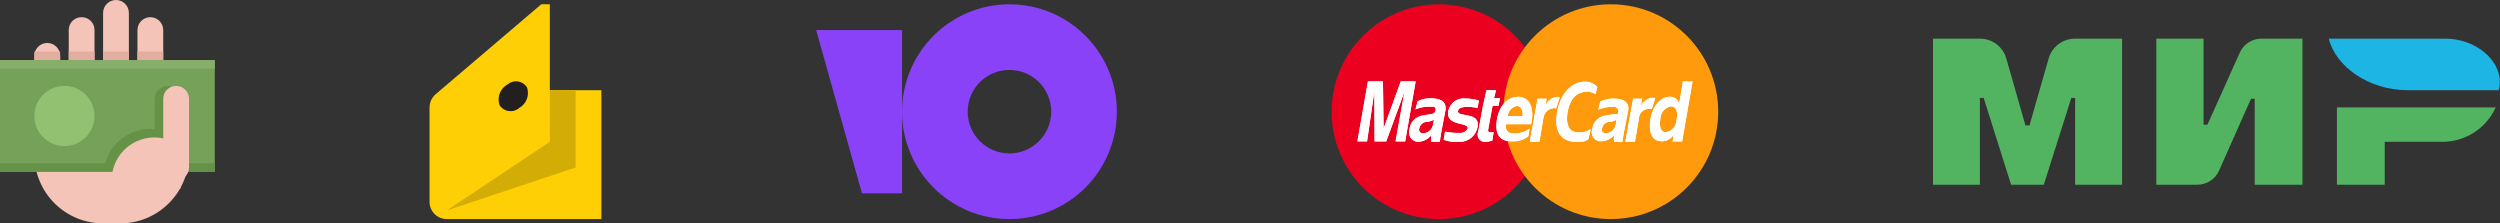 <svg width="291" height="26" viewBox="0 0 291 26" fill="none" xmlns="http://www.w3.org/2000/svg">
<rect x="0" y="0" width="291" height="26" fill="#333333" stroke="none"/>
<path fill-rule="evenodd" clip-rule="evenodd" d="M17.5 13C17.102 13 16.721 12.842 16.439 12.561C16.158 12.279 16 11.898 16 11.5V3.5C16 3.102 16.158 2.721 16.439 2.439C16.721 2.158 17.102 2 17.5 2C17.898 2 18.279 2.158 18.561 2.439C18.842 2.721 19 3.102 19 3.5V11.5C19 11.898 18.842 12.279 18.561 12.561C18.279 12.842 17.898 13 17.5 13ZM13.5 11C13.102 11 12.721 10.842 12.439 10.561C12.158 10.279 12 9.898 12 9.5V1.5C12 1.102 12.158 0.721 12.439 0.439C12.721 0.158 13.102 0 13.5 0C13.898 0 14.279 0.158 14.561 0.439C14.842 0.721 15 1.102 15 1.5V9.5C15 9.898 14.842 10.279 14.561 10.561C14.279 10.842 13.898 11 13.5 11ZM9.516 12H9.484C9.09 12 8.713 11.843 8.435 11.565C8.157 11.287 8 10.909 8 10.516V3.484C8 3.091 8.157 2.713 8.435 2.435C8.713 2.157 9.09 2 9.484 2H9.516C9.91 2 10.287 2.157 10.565 2.435C10.843 2.713 11 3.091 11 3.484V10.515C11 10.909 10.844 11.286 10.565 11.565C10.287 11.843 9.91 12 9.516 12ZM5.5 13C5.102 13 4.721 12.842 4.439 12.561C4.158 12.279 4 11.898 4 11.5V6.5C4 6.102 4.158 5.721 4.439 5.439C4.721 5.158 5.102 5 5.5 5C5.898 5 6.279 5.158 6.561 5.439C6.842 5.721 7 6.102 7 6.5V11.5C7 11.898 6.842 12.279 6.561 12.561C6.279 12.842 5.898 13 5.5 13Z" fill="#F3C4B7"/>
<path fill-rule="evenodd" clip-rule="evenodd" d="M16 7V6H19V7H16ZM15 7H12V6H15V7ZM8 6H11V7H8V6ZM4 6H7V7H4V6Z" fill="#E1AEA0"/>
<path fill-rule="evenodd" clip-rule="evenodd" d="M21.931 14C21.975 14.332 21.998 14.666 22 15V18C22 20.122 21.157 22.157 19.657 23.657C18.157 25.157 16.122 26 14 26H12C9.878 26 7.843 25.157 6.343 23.657C4.843 22.157 4 20.122 4 18V15C4.002 14.666 4.025 14.332 4.069 14H21.931Z" fill="#F3C4B7"/>
<path d="M25 7H0V20H25V7Z" fill="#76A158"/>
<path d="M25 7H0V8H25V7Z" fill="#87AE6B"/>
<path opacity="0.7" d="M7.5 17C9.433 17 11 15.433 11 13.5C11 11.567 9.433 10 7.5 10C5.567 10 4 11.567 4 13.5C4 15.433 5.567 17 7.5 17Z" fill="#9FD17D"/>
<path fill-rule="evenodd" clip-rule="evenodd" d="M25 20H0V19H12.237C12.558 17.85 13.246 16.837 14.196 16.115C15.146 15.393 16.306 15.001 17.5 15C17.671 15 17.833 15.035 18 15.05V11.5C18 11.102 18.158 10.721 18.439 10.439C18.721 10.158 19.102 10 19.5 10C19.898 10 20.279 10.158 20.561 10.439C20.842 10.721 21 11.102 21 11.5V19H25V20Z" fill="#669248"/>
<path d="M22 11.5C22 10.672 21.328 10 20.5 10C19.672 10 19 10.672 19 11.5V19.5C19 20.328 19.672 21 20.5 21C21.328 21 22 20.328 22 19.5V11.5Z" fill="#F3C4B7"/>
<path fill-rule="evenodd" clip-rule="evenodd" d="M13.1 22C12.892 21.005 12.993 19.971 13.39 19.035C13.787 18.099 14.461 17.308 15.32 16.766C16.18 16.224 17.185 15.959 18.201 16.005C19.216 16.05 20.193 16.406 21 17.023V22H13.1Z" fill="#F3C4B7"/>
<path fill-rule="evenodd" clip-rule="evenodd" d="M68 25.5H52C51.47 25.5 50.961 25.289 50.586 24.914C50.211 24.539 50 24.03 50 23.5V14.5V12.5C50.001 11.993 50.195 11.506 50.543 11.137L50.549 11.105L63 0.5H64V10.5H70V25.5H68Z" fill="#FFCF06"/>
<path fill-rule="evenodd" clip-rule="evenodd" d="M64 10.5H67V19.5L52 24.5L64 16.5V10.5Z" fill="#D3AC06"/>
<path fill-rule="evenodd" clip-rule="evenodd" d="M59.051 9.842C59.216 9.699 59.41 9.592 59.619 9.529C59.829 9.466 60.049 9.449 60.266 9.479C60.483 9.509 60.691 9.584 60.876 9.701C61.061 9.818 61.219 9.973 61.339 10.155C61.496 10.598 61.492 11.083 61.328 11.524C61.163 11.964 60.848 12.333 60.439 12.564C60.274 12.708 60.08 12.815 59.871 12.877C59.661 12.94 59.441 12.957 59.224 12.928C59.007 12.898 58.799 12.822 58.614 12.706C58.429 12.589 58.271 12.434 58.151 12.251C57.994 11.808 57.998 11.323 58.162 10.883C58.327 10.442 58.642 10.074 59.051 9.842Z" fill="#231F20"/>
<path fill-rule="evenodd" clip-rule="evenodd" d="M117.5 25.5C124.404 25.5 130 19.904 130 13C130 6.096 124.404 0.5 117.5 0.5C110.596 0.5 105 6.096 105 13C105 19.904 110.596 25.5 117.5 25.5ZM117.5 17.861C120.185 17.861 122.361 15.685 122.361 13C122.361 10.315 120.185 8.139 117.5 8.139C114.815 8.139 112.639 10.315 112.639 13C112.639 15.685 114.815 17.861 117.5 17.861Z" fill="#8A42F9"/>
<path d="M105 3.5H95L100.333 22.5H105V3.5Z" fill="#8A42F9"/>
<path d="M167.5 25.5C174.404 25.5 180 19.904 180 13C180 6.096 174.404 0.5 167.5 0.5C160.596 0.5 155 6.096 155 13C155 19.904 160.596 25.5 167.5 25.5Z" fill="#EC0020"/>
<path d="M187.5 25.5C194.404 25.5 200 19.904 200 13C200 6.096 194.404 0.5 187.5 0.5C180.596 0.5 175 6.096 175 13C175 19.904 180.596 25.5 187.5 25.5Z" fill="#FE9A0C"/>
<path fill-rule="evenodd" clip-rule="evenodd" d="M163.561 16.46H162.443L163.466 10.768H163.447L161.357 16.46H160L159.975 10.768H159.956L159.126 16.46H158L159.225 9.469H160.975L161.05 14.915H161.069L163.052 9.469H164.782L163.564 16.46H163.561ZM171.984 12.56C171.49 12.462 170.987 12.425 170.484 12.451C169.878 12.524 169.746 12.707 169.708 12.919C169.569 13.702 172.328 12.951 171.993 14.765C171.906 15.27 171.638 15.726 171.24 16.048C170.841 16.37 170.339 16.537 169.827 16.516C169.221 16.561 168.613 16.478 168.041 16.275L168.205 15.317C168.767 15.437 169.342 15.489 169.916 15.471C170.103 15.489 170.291 15.45 170.456 15.361C170.621 15.273 170.756 15.136 170.844 14.971C170.996 14.145 168.244 14.771 168.577 12.923C168.667 12.469 168.925 12.066 169.3 11.796C169.676 11.526 170.139 11.408 170.598 11.466C171.12 11.472 171.639 11.551 172.139 11.7L171.987 12.562L171.984 12.56ZM172.616 12.329L173.026 10.482H174.144L173.904 11.407H174.6L174.43 12.328H173.73L173.238 14.997C173.187 15.29 173.175 15.397 173.629 15.397C173.708 15.396 173.786 15.389 173.863 15.375L173.705 16.369C173.528 16.377 173.326 16.501 173.149 16.501H173.01C172.856 16.533 172.695 16.522 172.547 16.468C172.398 16.415 172.268 16.32 172.17 16.197C172.072 16.073 172.011 15.924 171.993 15.767C171.976 15.61 172.002 15.451 172.07 15.309L172.613 12.325L172.616 12.329ZM175.31 14.459C175.264 14.583 175.25 14.717 175.27 14.848C175.289 14.979 175.341 15.103 175.42 15.209C175.5 15.315 175.604 15.4 175.725 15.455C175.845 15.51 175.978 15.534 176.11 15.525C176.806 15.572 177.497 15.373 178.061 14.961L177.884 15.883C177.312 16.306 176.604 16.507 175.895 16.446C174.702 16.446 173.895 15.781 174.272 13.762C174.386 13.17 174.91 11.268 176.766 11.268C177.606 11.268 178.68 11.987 178.266 14.233L178.228 14.459H175.31ZM177.231 13.5C177.314 12.7 176.916 12.337 176.556 12.337C176.278 12.391 176.025 12.533 175.835 12.743C175.644 12.952 175.527 13.218 175.5 13.5H177.236H177.231ZM178.968 11.495H180.035L179.877 12.249H179.9C180.016 11.98 180.201 11.748 180.438 11.577C180.675 11.405 180.954 11.302 181.245 11.276C181.321 11.276 181.485 11.313 181.555 11.32L181.144 12.6C180.97 12.573 180.792 12.582 180.621 12.627C180.45 12.671 180.29 12.749 180.151 12.857C180.012 12.965 179.896 13.101 179.81 13.255C179.725 13.409 179.672 13.579 179.654 13.755L179.187 16.509H178.069L178.969 11.495H178.968ZM185.718 10.962C185.304 10.698 184.803 10.608 184.323 10.713C183.755 10.813 182.823 11.152 182.473 13.031C182.296 13.989 182.391 15.137 183.312 15.356C183.63 15.435 183.961 15.444 184.283 15.382C184.605 15.32 184.909 15.189 185.175 14.998L184.875 16.205C184.742 16.256 184.622 16.593 183.24 16.505C181.712 16.405 180.834 15.305 181.257 13.01C181.68 10.692 183.057 9.492 184.54 9.51C184.801 9.51 185.06 9.565 185.298 9.672C185.536 9.779 185.749 9.935 185.923 10.131L185.723 10.965L185.718 10.962ZM195.796 16.462H194.7L194.813 15.707H194.8C194.652 15.935 194.449 16.122 194.21 16.251C193.97 16.38 193.702 16.447 193.43 16.445C192.167 16.445 191.876 15.158 192.122 13.806C192.438 12.106 193.422 11.267 194.358 11.267C194.6 11.252 194.839 11.32 195.036 11.46C195.234 11.6 195.378 11.803 195.444 12.036H195.463L195.892 9.486H197.01L195.8 16.46L195.796 16.462ZM193.902 15.385C194.243 15.334 194.555 15.164 194.784 14.906C195.012 14.648 195.143 14.318 195.152 13.973C195.297 13.183 195.247 12.386 194.483 12.386C194.134 12.456 193.821 12.646 193.597 12.922C193.374 13.199 193.254 13.545 193.258 13.901C193.15 14.478 193.188 15.385 193.902 15.385ZM189.052 15.275C189.052 15.275 188.945 15.802 188.92 16.065L188.863 16.508H187.872C187.849 16.251 187.849 15.993 187.872 15.736C187.686 15.953 187.456 16.129 187.198 16.251C186.939 16.373 186.658 16.439 186.372 16.445C186.197 16.454 186.023 16.42 185.865 16.345C185.706 16.269 185.57 16.155 185.467 16.013C185.365 15.871 185.3 15.706 185.278 15.532C185.256 15.358 185.278 15.182 185.342 15.019C185.386 14.624 185.561 14.256 185.838 13.971C186.114 13.687 186.478 13.502 186.871 13.447L187.906 13.271C188.089 13.242 188.316 13.381 188.373 13.103C188.393 13.015 188.391 12.923 188.367 12.836C188.343 12.749 188.297 12.669 188.235 12.604C188.172 12.539 188.094 12.49 188.008 12.462C187.922 12.434 187.831 12.428 187.742 12.445C187.155 12.423 186.57 12.533 186.031 12.767L186.283 11.809C186.836 11.54 187.452 11.429 188.064 11.486C188.664 11.509 189.718 11.699 189.516 12.886L189.055 15.27L189.052 15.275ZM188.175 13.922C187.93 14.073 187.653 14.163 187.366 14.186C187.154 14.185 186.948 14.259 186.785 14.396C186.622 14.532 186.513 14.722 186.476 14.931C186.448 14.997 186.437 15.069 186.444 15.141C186.451 15.213 186.476 15.281 186.517 15.341C186.558 15.4 186.614 15.448 186.678 15.48C186.743 15.512 186.814 15.527 186.886 15.524C187.163 15.518 187.43 15.418 187.643 15.242C187.856 15.065 188.004 14.822 188.061 14.551L188.175 13.922ZM190.088 11.494H191.155L191 12.34H191.019C191.135 12.071 191.321 11.839 191.557 11.668C191.794 11.497 192.073 11.393 192.364 11.367C192.44 11.367 192.604 11.404 192.674 11.411L192.263 12.69C192.184 12.677 192.103 12.672 192.023 12.675C191.87 12.662 191.716 12.68 191.57 12.728C191.424 12.775 191.289 12.851 191.173 12.952C191.056 13.052 190.961 13.174 190.892 13.312C190.824 13.449 190.783 13.599 190.773 13.752L190.306 16.506H189.188L190.088 11.492V11.494ZM167.788 15.275C167.788 15.275 167.681 15.802 167.655 16.065L167.599 16.509H166.6C166.578 16.252 166.578 15.993 166.6 15.736C166.419 15.963 166.191 16.15 165.933 16.283C165.674 16.416 165.39 16.492 165.1 16.508C164.922 16.508 164.747 16.465 164.589 16.382C164.431 16.299 164.296 16.18 164.195 16.033C164.094 15.887 164.03 15.718 164.008 15.541C163.986 15.365 164.008 15.185 164.071 15.019C164.115 14.624 164.29 14.256 164.566 13.972C164.843 13.687 165.206 13.502 165.599 13.447L166.635 13.271C166.745 13.266 166.849 13.226 166.934 13.156C167.018 13.086 167.077 12.991 167.102 12.884C167.197 12.336 166.755 12.421 166.471 12.413C165.883 12.391 165.298 12.501 164.759 12.735L165.012 11.777C165.565 11.509 166.181 11.397 166.793 11.455C167.393 11.478 168.447 11.668 168.245 12.855L167.784 15.271L167.788 15.275ZM166.91 13.922C166.666 14.073 166.389 14.164 166.102 14.186C165.89 14.185 165.684 14.259 165.521 14.396C165.358 14.532 165.249 14.722 165.212 14.931C165.184 14.997 165.173 15.069 165.18 15.141C165.187 15.213 165.212 15.281 165.253 15.341C165.294 15.4 165.35 15.448 165.414 15.48C165.479 15.512 165.55 15.527 165.622 15.524C165.899 15.518 166.166 15.418 166.379 15.242C166.592 15.065 166.74 14.822 166.797 14.551L166.91 13.922Z" fill="white"/>
<path fill-rule="evenodd" clip-rule="evenodd" d="M163.561 16.46H162.443L163.466 10.768H163.447L161.357 16.46H160L159.975 10.768H159.956L159.126 16.46H158L159.225 9.469H160.975L161.05 14.915H161.069L163.052 9.469H164.782L163.564 16.46H163.561ZM171.984 12.56C171.49 12.462 170.987 12.425 170.484 12.451C169.878 12.524 169.746 12.707 169.708 12.919C169.569 13.702 172.328 12.951 171.993 14.765C171.906 15.27 171.638 15.726 171.24 16.048C170.841 16.37 170.339 16.537 169.827 16.516C169.221 16.561 168.613 16.478 168.041 16.275L168.205 15.317C168.767 15.437 169.342 15.489 169.916 15.471C170.103 15.489 170.291 15.45 170.456 15.361C170.621 15.273 170.756 15.136 170.844 14.971C170.996 14.145 168.244 14.771 168.577 12.923C168.667 12.469 168.925 12.066 169.3 11.796C169.676 11.526 170.139 11.408 170.598 11.466C171.12 11.472 171.639 11.551 172.139 11.7L171.987 12.562L171.984 12.56ZM172.616 12.329L173.026 10.482H174.144L173.904 11.407H174.6L174.43 12.328H173.73L173.238 14.997C173.187 15.29 173.175 15.397 173.629 15.397C173.708 15.396 173.786 15.389 173.863 15.375L173.705 16.369C173.528 16.377 173.326 16.501 173.149 16.501H173.01C172.856 16.533 172.695 16.522 172.547 16.468C172.398 16.415 172.268 16.32 172.17 16.197C172.072 16.073 172.011 15.924 171.993 15.767C171.976 15.61 172.002 15.451 172.07 15.309L172.613 12.325L172.616 12.329ZM175.31 14.459C175.264 14.583 175.25 14.717 175.27 14.848C175.289 14.979 175.341 15.103 175.42 15.209C175.5 15.315 175.604 15.4 175.725 15.455C175.845 15.51 175.978 15.534 176.11 15.525C176.806 15.572 177.497 15.373 178.061 14.961L177.884 15.883C177.312 16.306 176.604 16.507 175.895 16.446C174.702 16.446 173.895 15.781 174.272 13.762C174.386 13.17 174.91 11.268 176.766 11.268C177.606 11.268 178.68 11.987 178.266 14.233L178.228 14.459H175.31ZM177.231 13.5C177.314 12.7 176.916 12.337 176.556 12.337C176.278 12.391 176.025 12.533 175.835 12.743C175.644 12.952 175.527 13.218 175.5 13.5H177.236H177.231ZM178.968 11.495H180.035L179.877 12.249H179.9C180.016 11.98 180.201 11.748 180.438 11.577C180.675 11.405 180.954 11.302 181.245 11.276C181.321 11.276 181.485 11.313 181.555 11.32L181.144 12.6C180.97 12.573 180.792 12.582 180.621 12.627C180.45 12.671 180.29 12.749 180.151 12.857C180.012 12.965 179.896 13.101 179.81 13.255C179.725 13.409 179.672 13.579 179.654 13.755L179.187 16.509H178.069L178.969 11.495H178.968ZM185.718 10.962C185.304 10.698 184.803 10.608 184.323 10.713C183.755 10.813 182.823 11.152 182.473 13.031C182.296 13.989 182.391 15.137 183.312 15.356C183.63 15.435 183.961 15.444 184.283 15.382C184.605 15.32 184.909 15.189 185.175 14.998L184.875 16.205C184.742 16.256 184.622 16.593 183.24 16.505C181.712 16.405 180.834 15.305 181.257 13.01C181.68 10.692 183.057 9.492 184.54 9.51C184.801 9.51 185.06 9.565 185.298 9.672C185.536 9.779 185.749 9.935 185.923 10.131L185.723 10.965L185.718 10.962ZM195.796 16.462H194.7L194.813 15.707H194.8C194.652 15.935 194.449 16.122 194.21 16.251C193.97 16.38 193.702 16.447 193.43 16.445C192.167 16.445 191.876 15.158 192.122 13.806C192.438 12.106 193.422 11.267 194.358 11.267C194.6 11.252 194.839 11.32 195.036 11.46C195.234 11.6 195.378 11.803 195.444 12.036H195.463L195.892 9.486H197.01L195.8 16.46L195.796 16.462ZM193.902 15.385C194.243 15.334 194.555 15.164 194.784 14.906C195.012 14.648 195.143 14.318 195.152 13.973C195.297 13.183 195.247 12.386 194.483 12.386C194.134 12.456 193.821 12.646 193.597 12.922C193.374 13.199 193.254 13.545 193.258 13.901C193.15 14.478 193.188 15.385 193.902 15.385ZM189.052 15.275C189.052 15.275 188.945 15.802 188.92 16.065L188.863 16.508H187.872C187.849 16.251 187.849 15.993 187.872 15.736C187.686 15.953 187.456 16.129 187.198 16.251C186.939 16.373 186.658 16.439 186.372 16.445C186.197 16.454 186.023 16.42 185.865 16.345C185.706 16.269 185.57 16.155 185.467 16.013C185.365 15.871 185.3 15.706 185.278 15.532C185.256 15.358 185.278 15.182 185.342 15.019C185.386 14.624 185.561 14.256 185.838 13.971C186.114 13.687 186.478 13.502 186.871 13.447L187.906 13.271C188.089 13.242 188.316 13.381 188.373 13.103C188.393 13.015 188.391 12.923 188.367 12.836C188.343 12.749 188.297 12.669 188.235 12.604C188.172 12.539 188.094 12.49 188.008 12.462C187.922 12.434 187.831 12.428 187.742 12.445C187.155 12.423 186.57 12.533 186.031 12.767L186.283 11.809C186.836 11.54 187.452 11.429 188.064 11.486C188.664 11.509 189.718 11.699 189.516 12.886L189.055 15.27L189.052 15.275ZM188.175 13.922C187.93 14.073 187.653 14.163 187.366 14.186C187.154 14.185 186.948 14.259 186.785 14.396C186.622 14.532 186.513 14.722 186.476 14.931C186.448 14.997 186.437 15.069 186.444 15.141C186.451 15.213 186.476 15.281 186.517 15.341C186.558 15.4 186.614 15.448 186.678 15.48C186.743 15.512 186.814 15.527 186.886 15.524C187.163 15.518 187.43 15.418 187.643 15.242C187.856 15.065 188.004 14.822 188.061 14.551L188.175 13.922ZM190.088 11.494H191.155L191 12.34H191.019C191.135 12.071 191.321 11.839 191.557 11.668C191.794 11.497 192.073 11.393 192.364 11.367C192.44 11.367 192.604 11.404 192.674 11.411L192.263 12.69C192.184 12.677 192.103 12.672 192.023 12.675C191.87 12.662 191.716 12.68 191.57 12.728C191.424 12.775 191.289 12.851 191.173 12.952C191.056 13.052 190.961 13.174 190.892 13.312C190.824 13.449 190.783 13.599 190.773 13.752L190.306 16.506H189.188L190.088 11.492V11.494ZM167.788 15.275C167.788 15.275 167.681 15.802 167.655 16.065L167.599 16.509H166.6C166.578 16.252 166.578 15.993 166.6 15.736C166.419 15.963 166.191 16.15 165.933 16.283C165.674 16.416 165.39 16.492 165.1 16.508C164.922 16.508 164.747 16.465 164.589 16.382C164.431 16.299 164.296 16.18 164.195 16.033C164.094 15.887 164.03 15.718 164.008 15.541C163.986 15.365 164.008 15.185 164.071 15.019C164.115 14.624 164.29 14.256 164.566 13.972C164.843 13.687 165.206 13.502 165.599 13.447L166.635 13.271C166.745 13.266 166.849 13.226 166.934 13.156C167.018 13.086 167.077 12.991 167.102 12.884C167.197 12.336 166.755 12.421 166.471 12.413C165.883 12.391 165.298 12.501 164.759 12.735L165.012 11.777C165.565 11.509 166.181 11.397 166.793 11.455C167.393 11.478 168.447 11.668 168.245 12.855L167.784 15.271L167.788 15.275ZM166.91 13.922C166.666 14.073 166.389 14.164 166.102 14.186C165.89 14.185 165.684 14.259 165.521 14.396C165.358 14.532 165.249 14.722 165.212 14.931C165.184 14.997 165.173 15.069 165.18 15.141C165.187 15.213 165.212 15.281 165.253 15.341C165.294 15.4 165.35 15.448 165.414 15.48C165.479 15.512 165.55 15.527 165.622 15.524C165.899 15.518 166.166 15.418 166.379 15.242C166.592 15.065 166.74 14.822 166.797 14.551L166.91 13.922Z" fill="white"/>
<path fill-rule="evenodd" clip-rule="evenodd" d="M241.546 21.5V11.4H241.1L237.9 21.5H234.1H234.089L230.9 11.4H230.457V21.5H225V4.5H230.465C231.146 4.497 231.81 4.713 232.359 5.117C232.908 5.52 233.313 6.089 233.514 6.74L235.76 14.597H236.233L238.483 6.74C238.685 6.087 239.092 5.517 239.644 5.113C240.196 4.71 240.863 4.495 241.546 4.5H247.011V21.5H241.546Z" fill="#52B461"/>
<path fill-rule="evenodd" clip-rule="evenodd" d="M262.449 21.5V11.489H262.018L258.291 19.876C258.072 20.36 257.718 20.772 257.271 21.06C256.823 21.348 256.303 21.501 255.771 21.5H250.995V4.5H256.495V14.511H256.946L260.72 6.111C260.73 6.089 260.739 6.068 260.749 6.047V6.041C260.977 5.578 261.331 5.188 261.77 4.915C262.208 4.643 262.715 4.499 263.231 4.5H268.007V21.5H262.449Z" fill="#52B461"/>
<path fill-rule="evenodd" clip-rule="evenodd" d="M284.133 16.508H277.581V21.5H272.019V12.5H290.5C289.949 13.719 289.051 14.748 287.919 15.461C286.787 16.174 285.47 16.538 284.133 16.508Z" fill="#52B461"/>
<path fill-rule="evenodd" clip-rule="evenodd" d="M290.85 10.5H280.279C275.688 10.5 271.871 7.728 271.067 4.5H284.628C288.139 4.5 290.984 6.934 290.984 9.535C290.984 9.861 290.939 10.186 290.85 10.5Z" fill="url(#paint0_linear_114_391)"/>
<defs>
<linearGradient id="paint0_linear_114_391" x1="17897" y1="580.5" x2="17500.5" y2="580.5" gradientUnits="userSpaceOnUse">
<stop stop-color="#198ECA"/>
<stop offset="1" stop-color="#1DB5E4"/>
</linearGradient>
</defs>
</svg>

